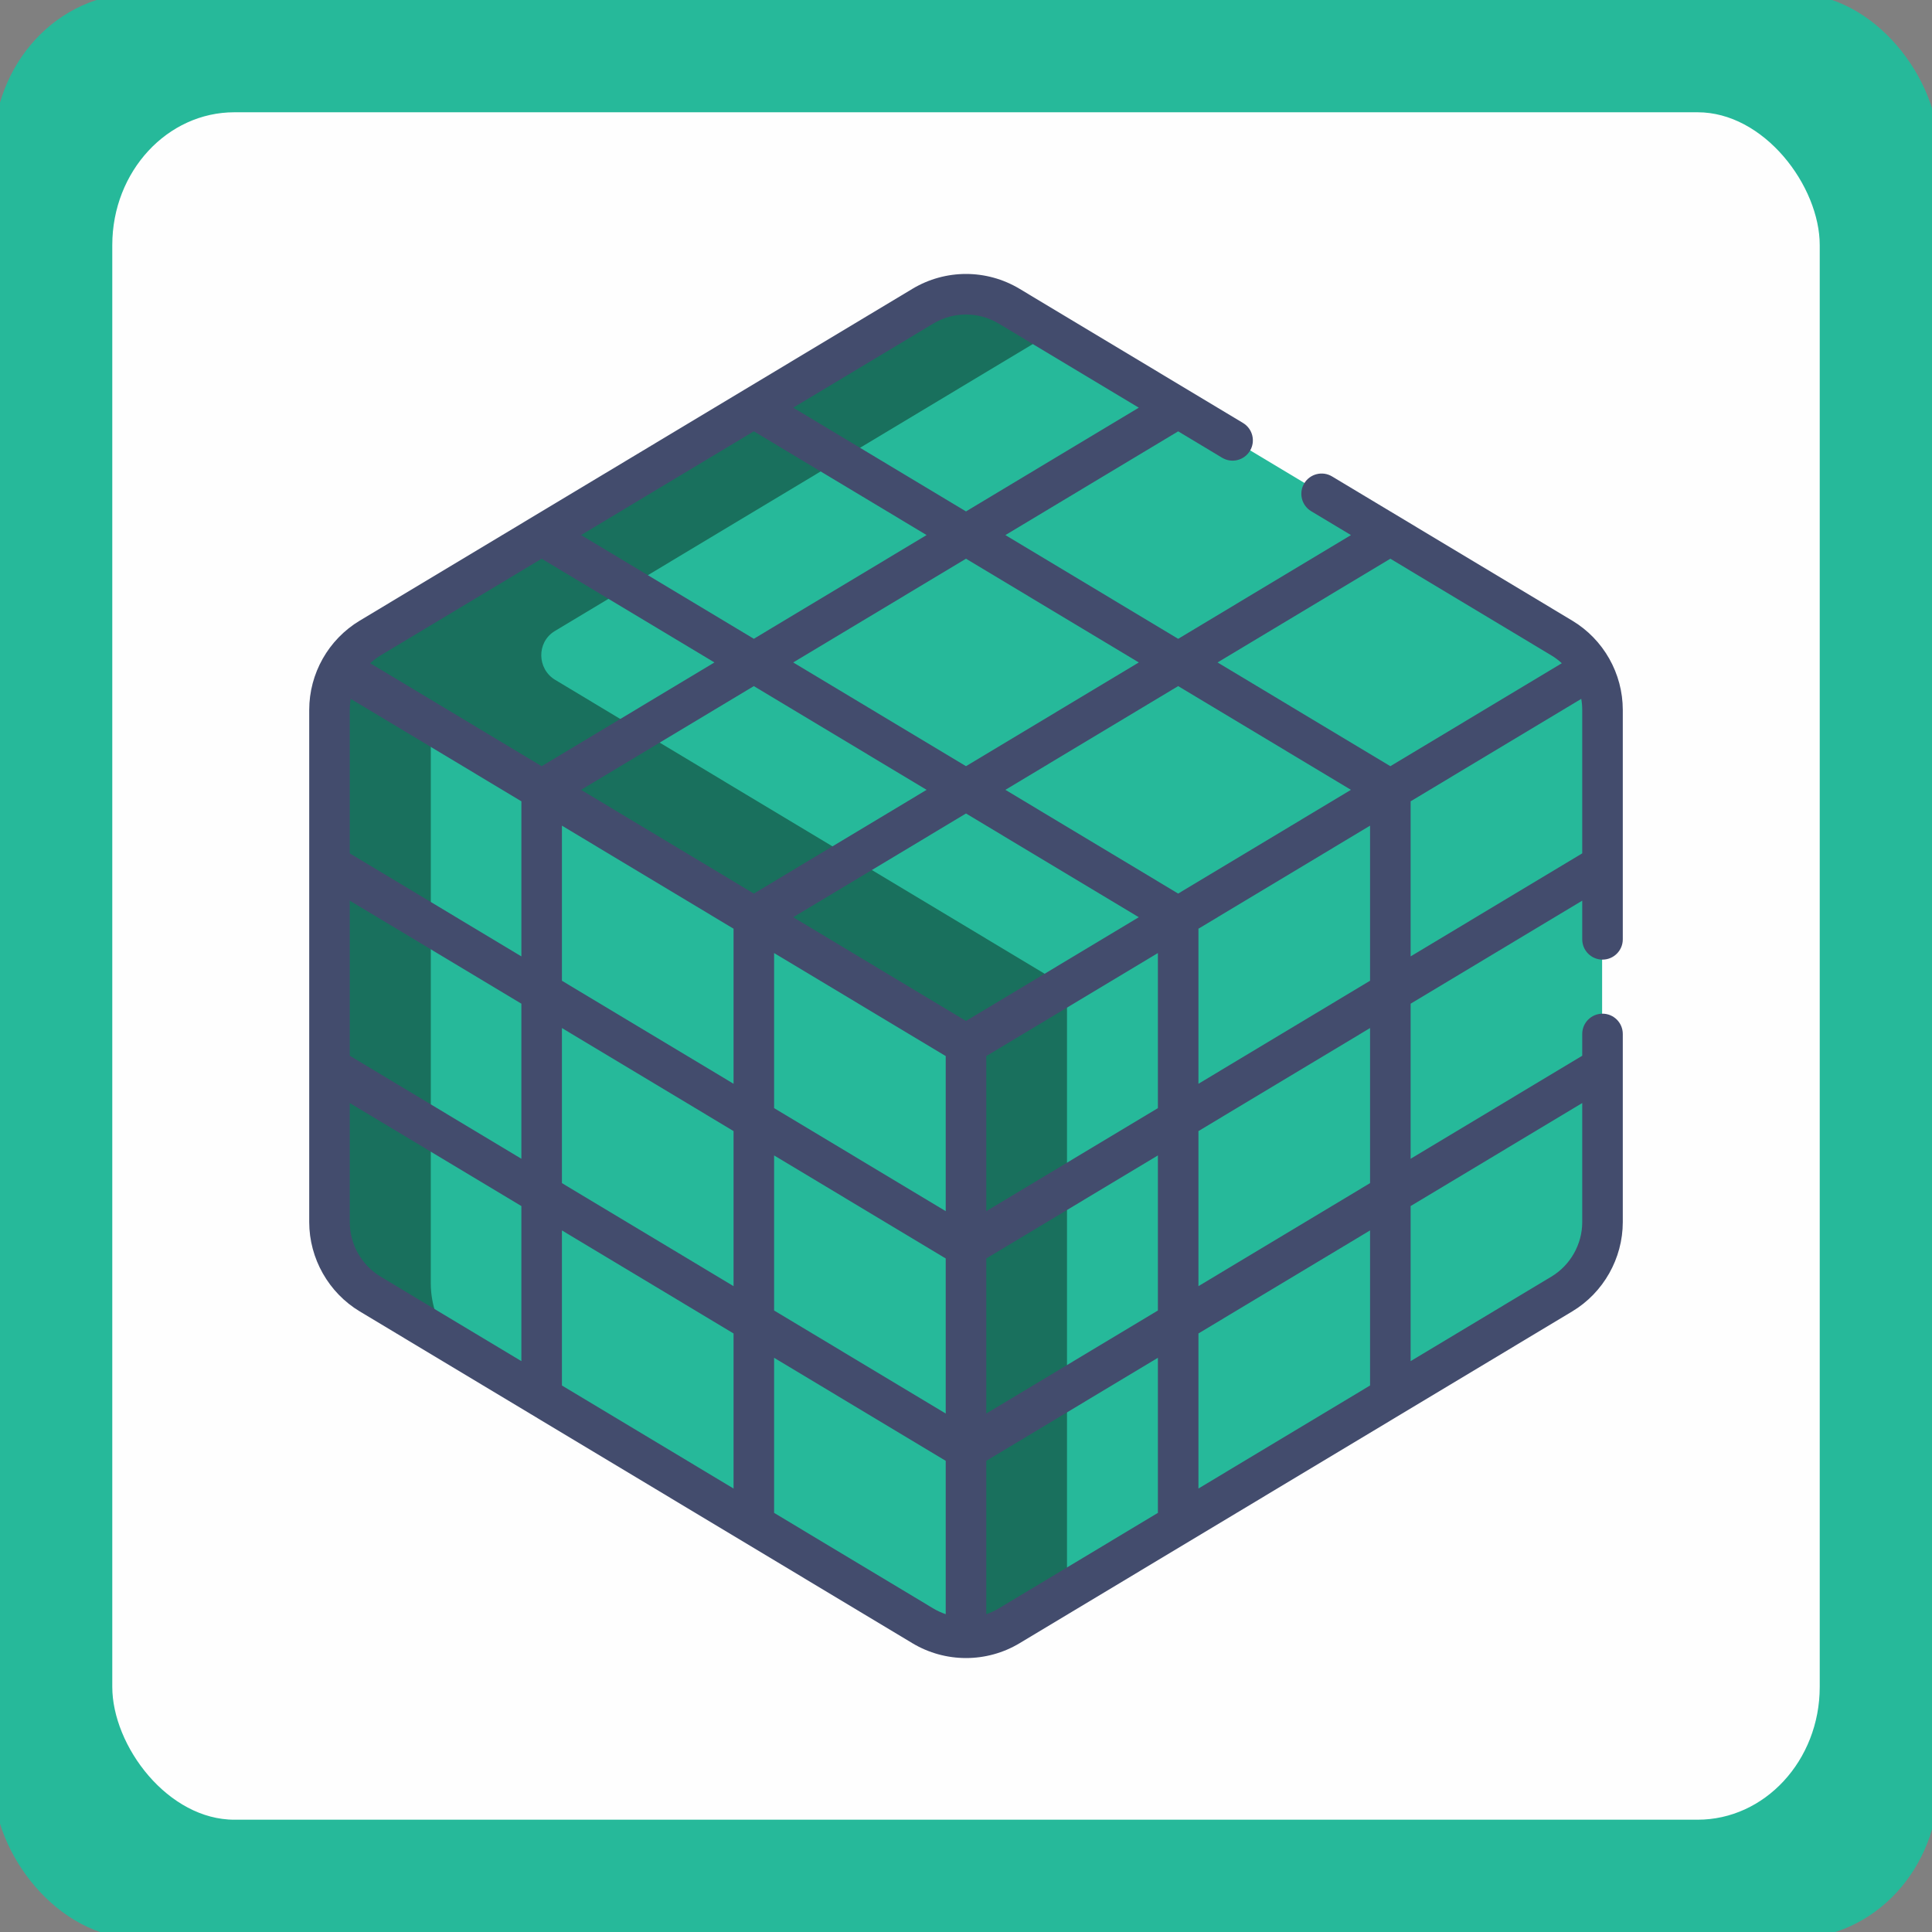 <?xml version="1.0" encoding="UTF-8"?>
<!DOCTYPE svg PUBLIC "-//W3C//DTD SVG 1.1//EN" "http://www.w3.org/Graphics/SVG/1.1/DTD/svg11.dtd">
<!-- Creator: CorelDRAW 2018 (64 Bit Versão de avaliação) -->
<svg xmlns="http://www.w3.org/2000/svg" xml:space="preserve" width="17.018mm" height="17.018mm" version="1.1" style="shape-rendering:geometricPrecision; text-rendering:geometricPrecision; image-rendering:optimizeQuality; fill-rule:evenodd; clip-rule:evenodd"
viewBox="0 0 1701.8 1701.8"
 xmlns:xlink="http://www.w3.org/1999/xlink">
 <rect x="0" y="0" width="1701.8" height="1701.8" fill="#808080" stroke="none"/>
 <defs>
  <style type="text/css">
   <![CDATA[
    .str0 {stroke:#26B99A;stroke-width:20;stroke-miterlimit:22.926}
    .fil1 {fill:#FEFEFE}
    .fil3 {fill:#19705D}
    .fil0 {fill:#26B99A}
    .fil2 {fill:#26B99A}
    .fil4 {fill:#434C6D}
   ]]>
  </style>
 </defs>
 <g id="Camada_x0020_1">
  <g id="_1740912733280">
   <rect class="fil0 str0" x="4.24" y="4.22" width="1693.33" height="1693.33" rx="117.59" ry="127"/>
   <rect class="fil1 str0" x="88.9" y="88.89" width="1524.01" height="1524" rx="117.6" ry="127.01"/>
   <path class="fil2" d="M476.77 695.03l-177.43 -106.52c-6.09,10.87 -9.46,23.28 -9.46,36.17l0 451.09c0,25.96 13.62,50.03 35.89,63.39 6.83,4.11 71.16,42.73 151,90.67l186.89 112.21c77.51,46.53 140.05,84.08 148.83,89.35 11.71,7.03 24.89,10.55 38.06,10.55l0 -165.96c0,-15.67 0,-340.9 0,-356.53 -16.42,-9.87 -357.39,-214.58 -373.78,-224.42l0 0zm0 0z"/>
   <path class="fil3" d="M379.46 1130.38l0 -151.7 0.01 0 0 -342.07 -80.13 -48.1c-6.09,10.87 -9.46,23.28 -9.46,36.17l0 451.09c0,25.96 13.63,50.03 35.89,63.39 4.36,2.63 32.2,19.34 72.52,43.54 -11.98,-14.51 -18.83,-32.92 -18.83,-52.32zm0 0z"/>
   <path class="fil2" d="M1375.34 561.29l-151.01 -90.67 -186.88 -112.21 -148.83 -89.35c-23.43,-14.06 -52.7,-14.06 -76.13,0l-148.83 89.35c-0.62,0.38 -337.27,202.5 -337.89,202.88 -11.21,6.73 -20.23,16.18 -26.43,27.22l177.43 106.52c16.39,9.84 357.36,214.56 373.78,224.42 16.44,-9.87 357.4,-214.58 373.78,-224.42l177.44 -106.52c-6.19,-11.04 -15.21,-20.49 -26.43,-27.22zm0 0z"/>
   <path class="fil3" d="M639.95 689.48l-150.87 -90.58c-16.12,-9.67 -16.53,-33.21 -0.48,-42.97 0.11,-0.07 0.22,-0.14 0.33,-0.21 0.64,-0.37 337.28,-202.48 337.9,-202.86l100.68 -60.45 -38.9 -23.35c-23.42,-14.06 -52.7,-14.06 -76.12,0l-148.83 89.35c-0.63,0.38 -337.27,202.49 -337.89,202.88 -11.22,6.73 -20.23,16.18 -26.43,27.22l177.43 106.52c16.39,9.84 357.36,214.56 373.78,224.42 4.98,-2.99 39.74,-23.86 86.22,-51.76 -106.18,-63.75 -285.07,-171.15 -296.82,-178.21l0 0zm0 0z"/>
   <path class="fil2" d="M1411.23 761.09l0 -136.42c-0.01,-12.89 -3.37,-25.29 -9.47,-36.16l-177.43 106.52c-16.39,9.85 -357.35,214.56 -373.78,224.42l0 356.53 0 165.96c13.18,0 26.35,-3.52 38.06,-10.55 6.35,-3.81 69.73,-41.86 148.83,-89.36l186.89 -112.2 151.02 -90.67c22.25,-13.37 35.87,-37.42 35.87,-63.39l0 -314.68 0.01 0zm0 0z"/>
   <path class="fil3" d="M850.55 1275.98l0 165.96c13.18,0 26.35,-3.52 38.07,-10.55 3.33,-2 22.42,-13.46 51.24,-30.76l0 -534.79c-48.03,28.82 -84.22,50.56 -89.31,53.61l0 356.53zm0 0z"/>
   <path class="fil4" d="M316.92 1155.17c19.89,11.94 464.41,278.83 486.72,292.22 29.06,17.45 65.42,17.48 94.53,0 12.8,-7.69 472.76,-283.85 486.73,-292.24 27.46,-16.49 44.52,-46.64 44.53,-78.68 0,-29.87 0,-147 0,-165.71 0,-9.86 -8,-17.86 -17.86,-17.86 -9.86,0 -17.86,8 -17.86,17.86l0 19.18 -151.17 90.77 0 -136.6 151.17 -90.77 0 34.07c0,9.86 8,17.86 17.86,17.86 9.86,0 17.86,-8 17.86,-17.86 0,-23.84 0,-183.24 0,-202.04 -0.01,-32.18 -16.93,-62.11 -44.54,-78.7 -34.83,-20.91 -187.26,-112.42 -211.55,-127.01 -8.45,-5.08 -19.43,-2.33 -24.51,6.12 -5.08,8.46 -2.33,19.43 6.12,24.51l35.03 21.03 -152.19 91.38c-93.68,-56.25 -56.77,-34.08 -152.2,-91.38 104.44,-62.7 71.95,-43.19 152.19,-91.38l38.74 23.27c8.46,5.07 19.42,2.33 24.51,-6.12 5.08,-8.46 2.34,-19.43 -6.12,-24.51 -103.87,-62.38 40.82,24.5 -196.75,-118.14 -29.15,-17.51 -65.37,-17.5 -94.52,0 -14.76,8.86 -486.72,292.22 -486.72,292.22 -27.67,16.62 -44.55,46.58 -44.55,78.71l0 451.09c0,32.06 17.07,62.21 44.55,78.71l0 0zm178.06 -427.89c116.86,70.16 100.8,60.52 151.17,90.77l0 136.59 -151.17 -90.75 0 -136.61zm711.84 136.6l-151.17 90.77 0 -136.6 151.17 -90.77 0 136.6zm-186.89 -24.39l0 136.6 -151.17 90.76 0 -136.6c15.65,-9.39 127.13,-76.33 151.17,-90.76zm-186.89 90.76l0 136.6 -151.17 -90.76 0 -136.6c15.48,9.29 136.59,82.01 151.17,90.76zm-151.17 87.5l151.17 90.77 0 136.6 -151.17 -90.77 0 -136.6zm186.89 90.77l151.17 -90.77 0 136.6 -151.17 90.76 0 -136.59zm-373.78 -202.97l151.17 90.76 0 136.6 -151.17 -90.76 0 -136.6zm711.84 136.6l-151.17 90.76 0 -136.6 151.17 -90.76 0 136.6zm-203.72 -234.21l-152.2 91.36 -152.2 -91.36 152.2 -91.38c19.58,11.75 131.06,78.69 152.2,91.38zm-186.9 -112.21l-152.19 91.38c-14.71,-8.84 -136.75,-82.1 -152.19,-91.38l152.19 -91.38 152.19 91.38zm-356.94 146.71l-151.17 -90.77 0 -126.3c0,-3.28 0.29,-6.55 0.86,-9.78l150.31 90.24 0 136.61zm783.28 0l0 -136.61 150.31 -90.24c0.57,3.23 0.86,6.49 0.86,9.77l0 126.31 -151.17 90.77zm-204.75 -55.34c-19.58,-11.75 -131.07,-78.69 -152.19,-91.38 21.37,-12.83 132.49,-79.55 152.19,-91.37l152.19 91.37 -152.19 91.38zm-34.69 -203.58c-21,12.6 -131.25,78.8 -152.2,91.38l-152.2 -91.38c20.83,-12.5 131.47,-78.94 152.2,-91.38 64.92,38.98 74.7,44.85 152.2,91.38zm-339.09 -203.59l152.19 91.38c-20.83,12.5 -131.47,78.94 -152.19,91.38 -21.86,-13.12 -139.01,-83.46 -152.19,-91.38l152.19 -91.38zm-204.75 504.18l0 136.59 -151.17 -90.76 0 -136.6 151.17 90.77zm-151.17 192.35l0 -104.85 151.17 90.75 0 136.6 -123.96 -74.41c-16.78,-10.08 -27.21,-28.51 -27.21,-48.09zm186.89 7.35l151.17 90.77 0 136.59 -151.17 -90.76 0 -136.6zm186.89 248.81l0 -136.61 151.17 90.77 0 135.07c-3.83,-1.29 -7.52,-2.99 -11.02,-5.08l-140.15 -84.15zm197.91 84.15c-3.49,2.09 -7.19,3.79 -11.02,5.08l0 -135.07 151.17 -90.77 0 136.61 -140.15 84.15zm175.87 -242.2l151.17 -90.76 0 136.6 -151.17 90.76 0 -136.6zm338.07 -98.11c-0.01,19.57 -10.43,38 -27.2,48.07l-123.98 74.43 0 -136.6 151.17 -90.75 0 104.85 0.01 0zm-18 -492.24l-151.04 90.68c-46.61,-27.99 -24.05,-14.44 -152.19,-91.38l152.19 -91.37 141.82 85.15c3.31,1.98 6.4,4.3 9.22,6.92l0 0zm-553.69 -299.15c17.81,-10.7 39.93,-10.7 57.75,0l123.32 74.04c-71.29,42.79 -14.41,8.64 -152.2,91.37l-152.2 -91.37 123.33 -74.04zm-486.74 292.22c0.71,-0.42 109.17,-65.53 141.83,-85.14l152.19 91.37c-126.92,76.2 -105.09,63.1 -152.19,91.38l-151.04 -90.69c2.82,-2.61 5.91,-4.93 9.21,-6.92l0 0zm0 0z"/>
  </g>
 </g>
</svg>
